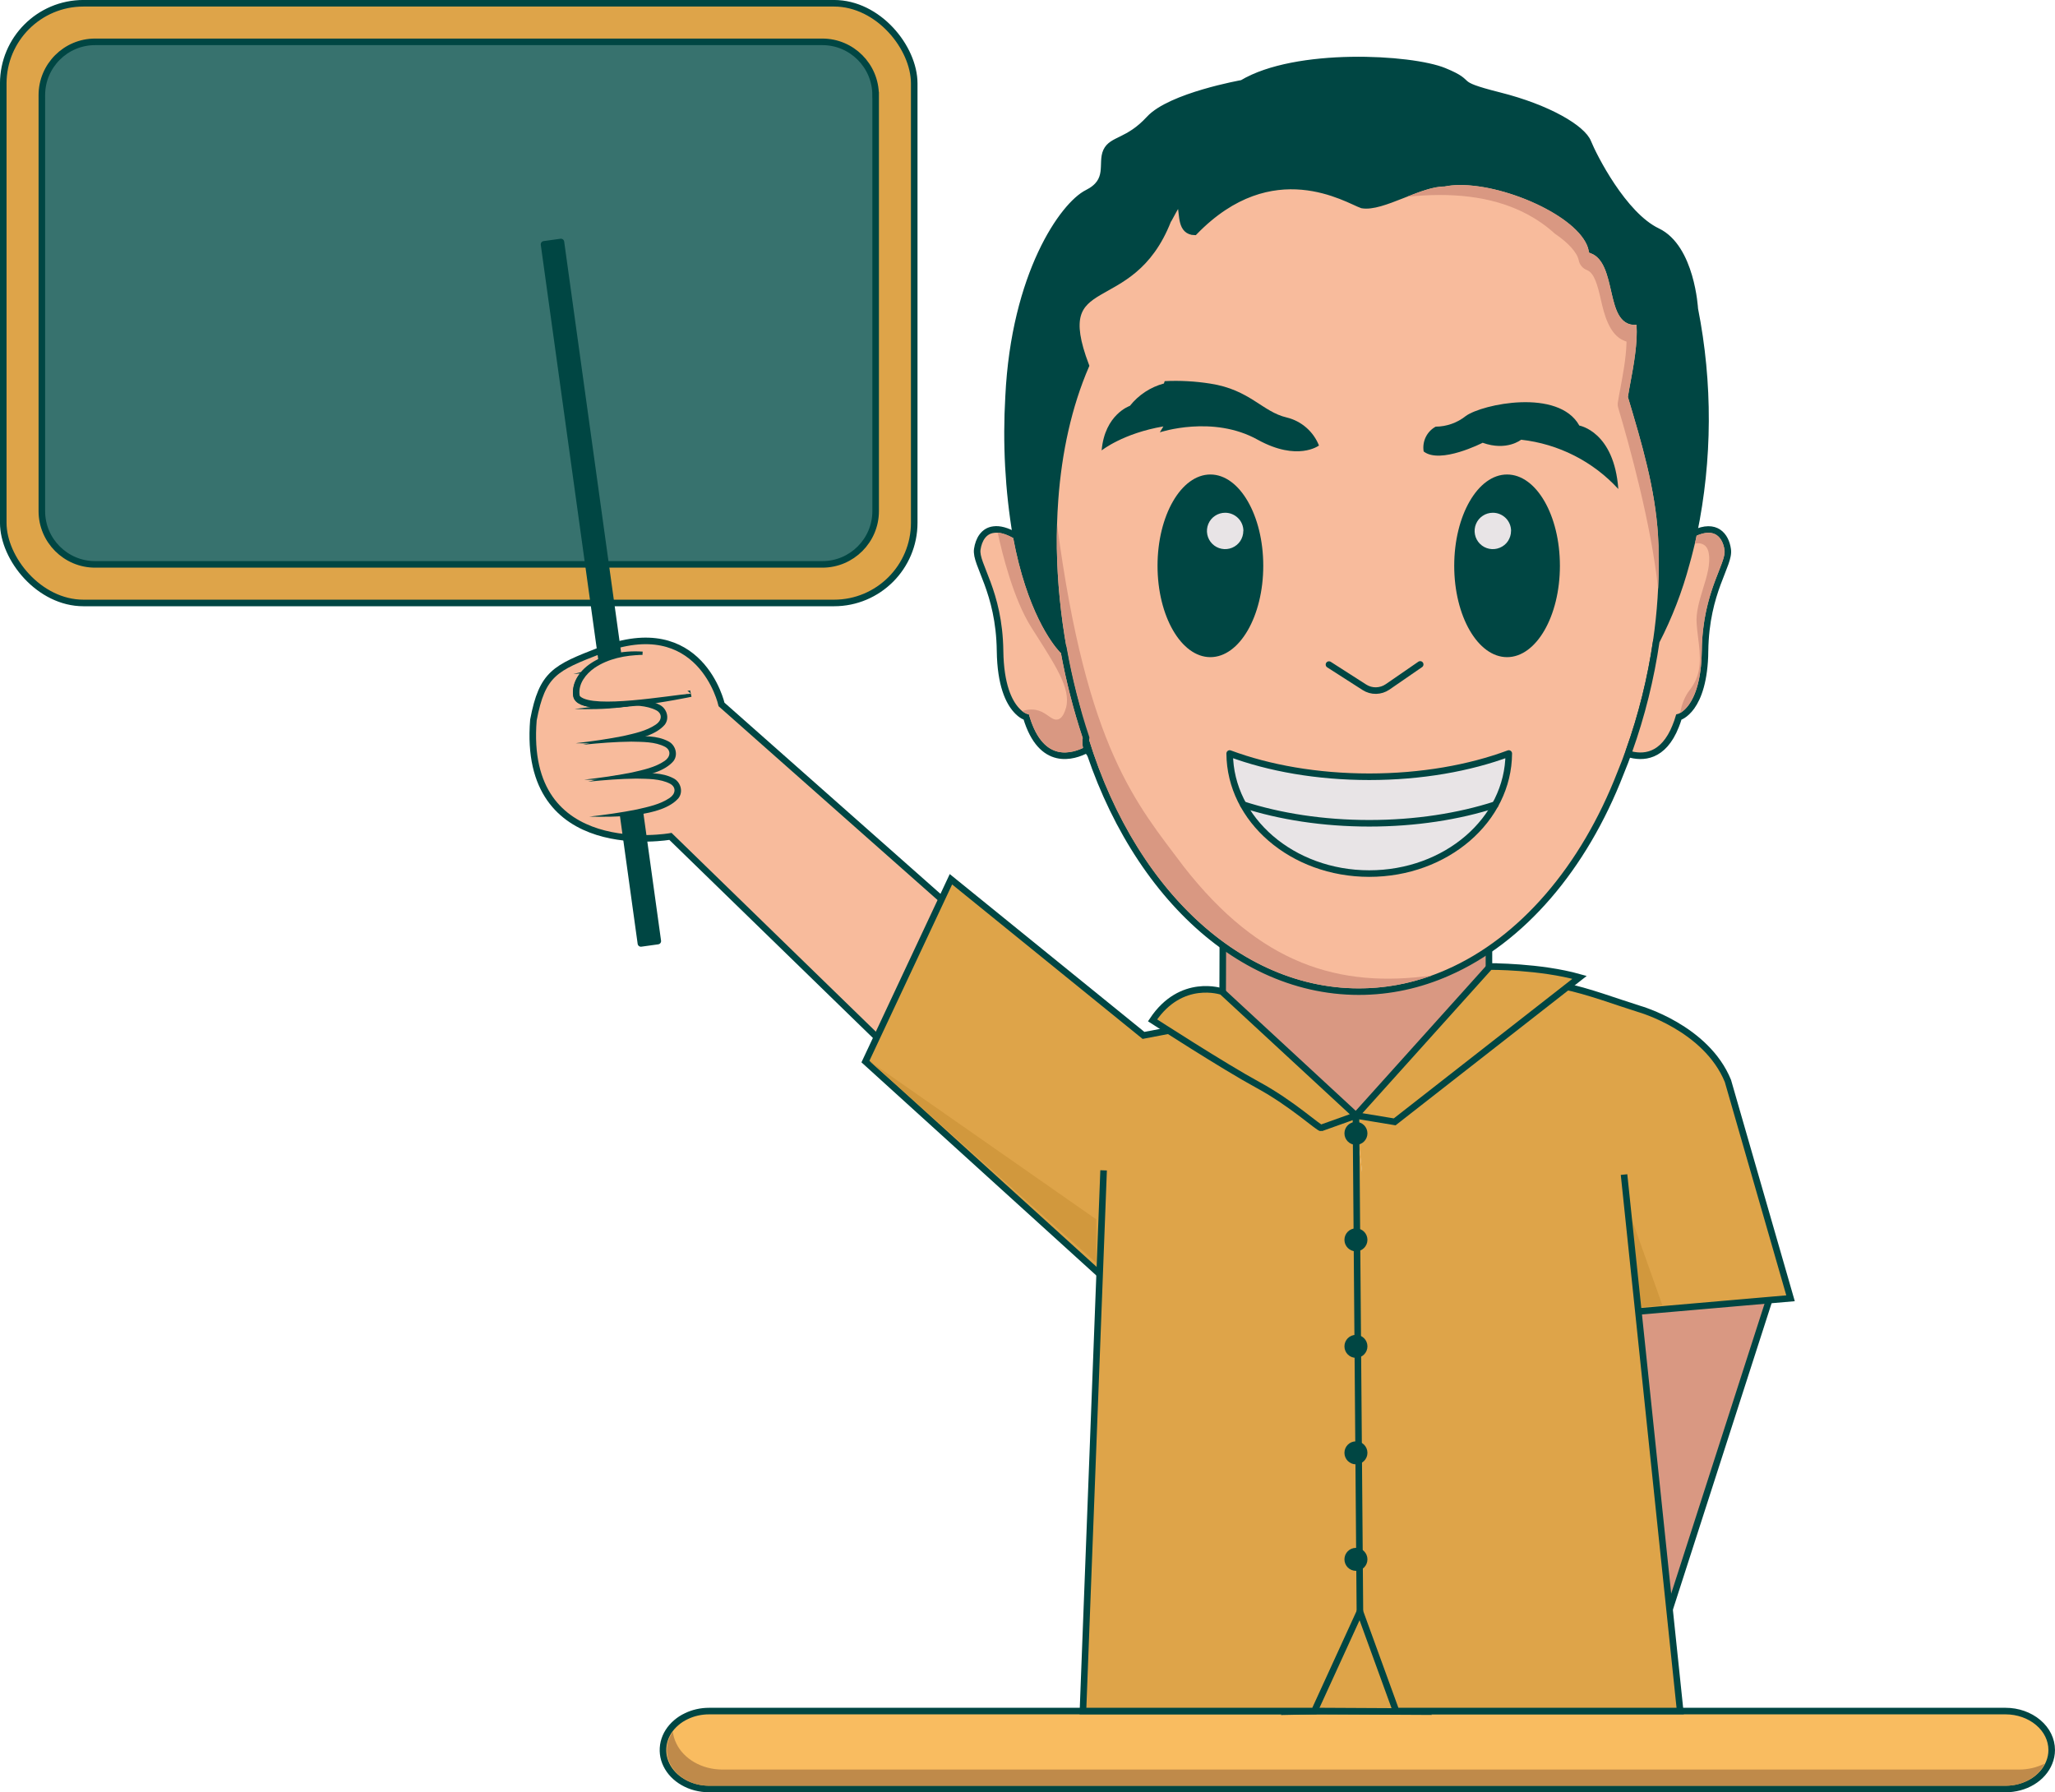 <?xml version="1.0" encoding="UTF-8"?>
<svg id="Layer_2" data-name="Layer 2" xmlns="http://www.w3.org/2000/svg" viewBox="0 0 491.57 428.71">
  <defs>
    <style>
      .cls-1, .cls-2, .cls-3, .cls-4, .cls-5, .cls-6, .cls-7, .cls-8 {
        stroke: #004643;
        stroke-width: 1.57px;
      }

      .cls-1, .cls-2, .cls-7, .cls-8 {
        stroke-linecap: round;
        stroke-linejoin: round;
      }

      .cls-1, .cls-9 {
        fill: #004643;
      }

      .cls-2 {
        fill: #f9bc60;
      }

      .cls-3, .cls-4, .cls-5, .cls-6 {
        stroke-miterlimit: 10;
      }

      .cls-3, .cls-10 {
        fill: #d99882;
      }

      .cls-11, .cls-4 {
        fill: #f8bb9c;
      }

      .cls-5 {
        fill: #dea449;
      }

      .cls-12 {
        fill: #bf8a4a;
      }

      .cls-6 {
        fill: #37726e;
      }

      .cls-7 {
        fill: none;
      }

      .cls-8, .cls-13 {
        fill: #e8e4e6;
      }

      .cls-14 {
        fill: #d1983d;
      }
    </style>
  </defs>
  <g id="Layer_1-2" data-name="Layer 1">
    <g>
      <g id="bor">
        <rect class="cls-5" x=".78" y=".78" width="217.91" height="143.45" rx="19.18" ry="19.18"/>
        <path class="cls-6" d="m209.46,22.75v99.51c0,7.02-5.71,12.74-12.74,12.74H22.75c-7.03,0-12.74-5.72-12.74-12.74V22.75c0-7.02,5.71-12.74,12.74-12.74h173.96c7.03,0,12.74,5.72,12.74,12.74Z"/>
      </g>
      <g>
        <path class="cls-2" d="m490.78,418.61c0,1.03-.2,2.04-.6,3.01-.74,1.85-2.15,3.45-4.01,4.57-1.88,1.14-4.12,1.74-6.42,1.74H169.53c-2.16-.02-4.29-.56-6.09-1.6-1.8-1.02-3.2-2.47-4.03-4.18-.83-1.69-1.03-3.56-.61-5.37.42-1.8,1.47-3.45,3.01-4.75.7-.6,1.49-1.11,2.37-1.52,1.64-.8,3.52-1.22,5.43-1.22h310.14c2.93,0,5.73.99,7.8,2.74,2.07,1.74,3.23,4.1,3.23,6.58Z"/>
        <path class="cls-12" d="m489.09,421.86c-.7,1.49-1.87,2.76-3.44,3.7-1.7,1.03-3.8,1.6-5.89,1.6H169.54c-2-.02-3.92-.52-5.57-1.46-1.67-.97-2.94-2.29-3.7-3.84-.76-1.57-.94-3.27-.56-4.92.22-.96.65-1.86,1.24-2.71.11.97.39,1.9.83,2.79.87,1.85,2.39,3.41,4.35,4.54,1.96,1.11,4.24,1.71,6.63,1.72h310.2c2.18,0,4.28-.49,6.13-1.43Z"/>
      </g>
      <path id="leher" class="cls-3" d="m356.38,270.87c-4.44.91-58.43,1.42-64.06.33,0,0,.38-75.5.2-77.79h.02c8.82-3.76,54.82-3.77,63.57-.05.03.02.08.03.11.05-.02.19-.03.36-.03.55-.03.31-.09,74.64.19,76.91Z"/>
      <g id="kepala">
        <path class="cls-1" d="m405.17,127.56s-.02.09-.03.14c-.53,2.54-1.13,4.89-1.75,7.08-1.72,6.45-4.13,12.7-7.19,18.62,1-6.91,1.46-13.77,1.35-20.35.02-1.64-.03-3.29-.14-4.93-.67-11.37-3.92-22.27-7.19-33.22.66-4.32,2.62-12.03,1.97-18.09-7.86,1.68-4.07-14.17-11.37-16.96-1.68-8.83-23.63-18.29-35.3-16.02-5.95-.02-14.86,6.05-19.67,5.22-3.49-1.19-21.47-12.76-40.11,6.42-3.73-.14-2.52-5.12-3.54-7.06-.47-.34-2.62,4.2-2.82,4.34-8.99,22.87-28.54,11.26-19.62,34.74-5.5,12.76-7.94,27.99-7.72,43.74.13,7.99.94,16.12,2.38,24.14h-.41l-.05-.05c-1.63-1.8-7.63-9.49-10.89-27.08v-.05h-.02c-1.85-10.99-2.44-22.19-1.79-33.33,1.41-29.3,13.08-45.81,18.83-48.69,5.76-2.88,3.2-7.08,4.56-10.01,1.36-2.91,5.2-2.18,10.27-7.69,5.06-5.51,22.22-8.55,22.22-8.55,12.83-7.69,40.44-6.12,48.29-2.91,7.85,3.21,1.22,2.83,13.14,5.84,11.92,2.99,19.95,7.89,21.27,11.17,1.32,3.29,8.44,17.42,16.62,21.32,8.16,3.9,8.94,18.56,8.94,18.56,3.51,17.73,3.43,35.98-.23,53.67Z"/>
        <g>
          <path class="cls-4" d="m397.54,133.06c.11,6.58-.34,13.44-1.35,20.35-1.28,8.82-3.48,17.73-6.53,26.25-.61,1.72-1.27,3.45-1.97,5.14-.03.06-.06.13-.08.2-8.76,22.57-23.52,39.88-41.3,47.66-6.7,2.96-13.86,4.54-21.27,4.54-31.31,0-57.9-28.36-67.41-67.75-.02-.02,0-.03,0-.03-1.3-4.6-2.38-9.32-3.23-14.05-1.44-8.02-2.26-16.15-2.38-24.14-.05-3.92.06-7.78.34-11.61.83-11.56,3.24-22.54,7.38-32.14-8.91-23.48,10.63-11.87,19.62-34.74.2-.14,2.35-4.68,2.82-4.34.91,1.74.05,5.9,2.52,6.86.3.13.63.19,1.02.2,18.64-19.19,36.62-7.61,40.11-6.42,4.81.83,13.72-5.23,19.67-5.22,1.08-.22,2.26-.33,3.49-.34,12.08-.17,30.29,8.35,31.81,16.37,7.3,2.79,3.51,18.64,11.37,16.96.64,6.06-1.32,13.77-1.97,18.09,3.27,10.95,6.52,21.85,7.19,33.22.11,1.64.16,3.29.14,4.93Z"/>
          <path class="cls-10" d="m396.63,140.84c-1.64-15.47-6.89-34.39-9.52-43.23-.14-.41-.17-.89-.11-1.35.16-1.02.38-2.19.63-3.52.58-3.09,1.3-6.92,1.43-10.46l.02-.56-.52-.2c-3.66-1.41-4.86-6.53-5.58-9.65-.83-3.71-1.61-6.59-3.38-7.27-1-.38-1.75-1.28-1.96-2.33-.34-1.82-2.51-4.23-5.7-6.37-8.18-7.44-18.56-9.26-27.49-9.26-2.82,0-5.48.19-7.88.42,3.16-1.24,6.37-2.44,8.91-2.44h.03l.16-.02c1-.2,2.13-.31,3.35-.33h.34c11.56,0,29.23,8.02,30.68,15.72l.08.44.41.16c3.07,1.16,3.96,5.12,4.84,8.93.96,4.2,1.94,8.55,6.11,8.19.28,4.43-.7,9.74-1.44,13.67-.23,1.27-.45,2.43-.6,3.4l-.03.19.05.16c3.2,10.67,6.48,21.69,7.16,33.05.11,1.63.16,3.26.14,4.89v.02c.05,2.55,0,5.14-.13,7.77Z"/>
          <path class="cls-10" d="m342.54,233.33c-5.67,2.05-11.53,3.09-17.49,3.09-30.07,0-56.78-26.81-66.55-66.75l.02-.02-.13-.45c-1.28-4.56-2.37-9.26-3.21-13.97-1.44-8.05-2.24-16.13-2.37-24.01-.02-1.93,0-3.85.05-5.75,7.13,53.86,19.06,66.83,30.32,81.85,18.26,23.38,37.14,29.1,59.36,26.01Z"/>
        </g>
        <path class="cls-9" d="m289.53,113.5c-6.97,0-12.64,9.8-12.64,21.84s5.67,21.85,12.64,21.85,12.65-9.8,12.65-21.85-5.67-21.84-12.65-21.84Z"/>
        <path class="cls-13" d="m297.41,127c0,.86-.26,1.7-.73,2.42-.48.72-1.16,1.27-1.95,1.6-.8.33-1.67.42-2.52.25s-1.62-.58-2.23-1.19c-.61-.61-1.02-1.38-1.19-2.23-.17-.85-.08-1.72.25-2.52s.89-1.48,1.61-1.95c.72-.48,1.56-.73,2.42-.73,1.16,0,2.26.46,3.08,1.27s1.28,1.92,1.28,3.08Z"/>
        <path class="cls-9" d="m360.5,113.5c-6.98,0-12.64,9.8-12.64,21.84s5.66,21.85,12.64,21.85,12.64-9.8,12.64-21.85-5.63-21.84-12.64-21.84Z"/>
        <path class="cls-13" d="m361.45,127c0,.86-.26,1.7-.73,2.42s-1.16,1.27-1.96,1.6c-.8.33-1.67.42-2.52.25-.85-.17-1.62-.58-2.23-1.19-.61-.61-1.02-1.38-1.19-2.23-.17-.85-.08-1.72.25-2.52.33-.8.89-1.48,1.61-1.95.72-.48,1.56-.73,2.42-.73,1.16,0,2.26.46,3.08,1.27.82.82,1.28,1.92,1.28,3.08Z"/>
        <path class="cls-9" d="m315.51,106.58c-.65-1.65-1.69-3.12-3.03-4.29-1.34-1.17-2.94-2-4.66-2.42-5.85-1.34-8.81-6.66-18.32-8.11-3.6-.57-7.25-.77-10.9-.59l-.18.56c-3.22.86-6.07,2.74-8.14,5.35,0,0-6.01,2.01-6.76,10.66,0,0,5.11-4.1,14.77-5.74l-.85,1.41s12.68-4.23,23.44,1.79c9.54,5.25,14.62,1.37,14.62,1.37Z"/>
        <path class="cls-9" d="m387.11,116.97c-6.06-6.61-14.33-10.8-23.25-11.79,0,0-3.43,2.8-9.2.73,0,0-10.15,5.21-14.11,2.08-.19-1.16-.02-2.36.49-3.42.51-1.06,1.34-1.94,2.38-2.51,2.63-.02,5.17-.92,7.22-2.56,3.95-2.85,22.17-6.66,27.15,2.3,0,0,8.32,1.4,9.32,15.16Z"/>
        <path class="cls-7" d="m317.9,158.97l8.49,5.44c.83.53,1.79.8,2.77.78.98-.02,1.93-.32,2.74-.87l7.82-5.39"/>
        <path class="cls-8" d="m360.91,180.24c-.09,15.87-15,28.72-33.38,28.72s-33.28-12.86-33.38-28.72c9.37,3.49,20.91,5.56,33.38,5.56s24.01-2.07,33.38-5.56Z"/>
        <path class="cls-7" d="m297.41,192.48c8.74,2.82,19.08,4.45,30.13,4.45s21.39-1.63,30.13-4.45h.02"/>
        <g>
          <path class="cls-4" d="m259.98,179.33c-3.16,1.68-10.9,4.24-14.49-7.8,0,0-1.13-.27-2.4-1.72-1.74-1.93-3.76-5.92-3.87-14.11-.19-14.36-5.98-20.67-5.45-24.31.34-2.3,1.52-4.42,3.92-4.71,1.36-.19,3.12.22,5.36,1.52h.02v.05c3.26,17.59,9.26,25.28,10.89,27.08l.05.05h.41c1.28,7.17,3.1,14.27,5.37,21.08-.16,1.03-.11,2,.2,2.88Z"/>
          <path class="cls-10" d="m259.06,178.92c-1.69.78-4.42,1.64-7,.56-2.57-1.08-4.51-3.84-5.81-8.18l-.14-.42-.42-.11s-.5-.14-1.17-.69c.11-.05.23-.08.36-.11,2.99-.78,4.67.41,5.89,1.27.78.55,1.5,1.08,2.35.83.83-.25,1.28-1.13,1.61-1.96,1.83-4.54-1.49-9.77-7.02-18.45l-1.03-1.63c-4.23-6.69-6.91-17.45-8.02-22.62,1.07.06,2.3.5,3.71,1.27,3.29,17.54,9.26,25.22,11.09,27.22l.22.23h.08c1.27,6.88,3.02,13.72,5.23,20.38-.11.86-.09,1.66.08,2.4Z"/>
        </g>
        <g>
          <path class="cls-4" d="m407.86,155.71c-.2,14.36-6.28,15.83-6.28,15.83-.22.74-.45,1.43-.72,2.07v.02c-2.99,7.56-7.93,7.74-11.36,6.69.08-.22.14-.44.16-.66,3.05-8.52,5.25-17.43,6.53-26.25,3.05-5.92,5.47-12.17,7.19-18.62.33-1.14.64-2.33.94-3.57.3-1.13.56-2.3.81-3.51.03-.05.05-.09.06-.14,5.29-2.51,7.63.6,8.08,3.84.61,3.62-5.23,9.93-5.42,24.31Z"/>
          <path class="cls-10" d="m412.52,131.52c.19,1.16-.47,2.83-1.38,5.15-.78,1.97-1.77,4.46-2.57,7.6-.8,3.12-1.43,6.88-1.49,11.42-.16,10.95-3.81,14.06-5.17,14.85.38-2.16,1.17-4.09,2.29-5.5,3.07-3.9,2.55-8.13,1.99-12.59-.13-1.07-.27-2.15-.34-3.24-.22-2.66.67-5.58,1.53-8.41.94-3.04,1.82-5.94,1.36-8.49-.17-1-.61-1.71-1.32-2.08-.36-.19-.77-.28-1.22-.28-.25,0-.5.03-.78.08.16-.63.3-1.25.42-1.9,1.86-.81,3.38-.91,4.53-.3,1.11.6,1.9,1.94,2.15,3.7Z"/>
        </g>
      </g>
      <polygon class="cls-3" points="425.53 303.73 397.71 390.12 377.3 324.74 386.86 300.84 425.53 303.73"/>
      <g id="tangan">
        <g>
          <path class="cls-4" d="m228.91,266.75l-68.53-66.68s-35.59,6.36-32.78-27.86c2.11-11.15,5.2-12.43,15.99-16.62,24.05-9.33,29.01,12.92,29.01,12.92l90.93,80.48-34.62,17.76Z"/>
          <rect class="cls-1" x="141.69" y="57.38" width="4.08" height="168.82" transform="translate(-18.09 21.06) rotate(-7.89)"/>
          <g>
            <path class="cls-11" d="m137.44,169.41s20.92-4.1,21.41,1.89-21.16,6.47-21.16,6.47"/>
            <path class="cls-9" d="m137.44,169.41c3.74-.99,7.56-1.7,11.45-1.95,2.96-.12,6.13-.3,8.9,1.14,1.72.85,2.44,3.21,1.21,4.77-3.97,4.59-15.58,4.54-21.32,4.41,3.84-.44,7.65-.97,11.39-1.72,2.7-.62,5.54-1.2,7.82-2.75,1.4-.93,1.66-2.53.13-3.39-2.4-1.25-5.37-1.17-8.08-1.24-3.81.04-7.65.34-11.49.74h0Z"/>
          </g>
          <g>
            <path class="cls-11" d="m137.17,161.23s20.92-4.1,21.41,1.89c.49,5.99-21.16,6.47-21.16,6.47"/>
            <path class="cls-9" d="m137.17,161.23c3.74-.99,7.56-1.7,11.45-1.95,2.96-.12,6.13-.3,8.9,1.14,1.72.85,2.44,3.21,1.21,4.77-3.97,4.59-15.58,4.54-21.32,4.41,3.84-.44,7.65-.97,11.39-1.72,2.7-.62,5.54-1.2,7.82-2.75,1.4-.93,1.66-2.53.13-3.39-2.4-1.25-5.37-1.17-8.08-1.24-3.81.04-7.65.34-11.49.74h0Z"/>
          </g>
          <g>
            <path class="cls-11" d="m139.51,178.13s20.92-4.1,21.41,1.89c.49,5.99-21.16,6.47-21.16,6.47"/>
            <path class="cls-9" d="m139.51,178.13c3.74-.99,7.56-1.7,11.45-1.95,2.96-.12,6.13-.3,8.9,1.14,1.72.85,2.44,3.21,1.21,4.77-3.97,4.59-15.58,4.54-21.32,4.41,3.84-.44,7.65-.97,11.39-1.72,2.7-.62,5.54-1.2,7.82-2.75,1.4-.93,1.66-2.53.13-3.39-2.4-1.25-5.37-1.17-8.08-1.24-3.81.04-7.65.34-11.49.74h0Z"/>
          </g>
          <g>
            <path class="cls-11" d="m140.73,186.97s20.92-4.1,21.41,1.89c.49,5.99-21.16,6.47-21.16,6.47"/>
            <path class="cls-9" d="m140.73,186.97c3.74-.99,7.56-1.7,11.45-1.95,2.96-.12,6.13-.3,8.9,1.14,1.72.85,2.44,3.21,1.21,4.77-3.97,4.59-15.58,4.54-21.32,4.41,3.84-.44,7.65-.97,11.39-1.72,2.7-.62,5.54-1.2,7.82-2.75,1.4-.93,1.66-2.53.13-3.39-2.4-1.25-5.37-1.17-8.08-1.24-3.81.04-7.65.34-11.49.74h0Z"/>
          </g>
          <path class="cls-4" d="m165.25,165.9s-26.65,5.63-27.37.48c-.71-5.16,5.76-10.4,15.8-9.73"/>
          <g>
            <path class="cls-11" d="m165.25,165.9s-26.65,5.63-27.37.48c-.71-5.16,5.76-10.4,15.8-9.73"/>
            <path class="cls-9" d="m165.25,165.9c-4.33,1.25-27.21,6.83-28.13.44-.37-3.18,1.82-6.03,4.4-7.58,3.71-2.25,8.11-2.65,12.16-2.11-4.09.06-8.23.91-11.49,3.13-2.07,1.46-3.87,3.75-3.56,6.39,0,.14.04.16.05.22.01.06.02.12.08.17,3.23,2.99,21.35-.21,26.48-.65h0Z"/>
          </g>
        </g>
        <path class="cls-5" d="m330.48,323.79c-19.36,3.86-41.74,4.29-41.74,4.29l-81.72-74.16,20.45-43.6,46.06,37.35,18.92-3.61,31.91,22.76"/>
      </g>
      <path class="cls-5" d="m324.35,266.82l32.03-29.62h0c10.74-5.52,24.24.56,35.77,4.15,0,0,15.97,4.48,21.18,17.21l14.98,51.99-36.4,3.16-34.22-9.05c3.54,10.09-10.74,15.85-27.21,19.13"/>
      <path class="cls-5" d="m356.38,231.2s11.95-.09,21.46,2.59l-44.22,34.56-9.26-1.53,32.03-35.62Z"/>
      <path class="cls-5" d="m324.35,266.82l-32.03-29.62s-9.77-3.44-16.62,6.87c0,0,17.07,11.04,25.22,15.46,8.15,4.42,14.61,10.44,15.12,10.27s8.31-2.97,8.31-2.97Z"/>
      <polygon class="cls-14" points="397.66 312.24 390.33 291.6 392.54 312.69 397.66 312.24"/>
      <polygon class="cls-14" points="207.89 253.74 262.23 291.67 262.23 302.08 207.89 253.74"/>
      <polygon class="cls-5" points="314.42 409.28 341.16 409.42 324.83 380.63 307.79 409.42 314.42 409.28"/>
      <polyline class="cls-5" points="388.48 280.96 401.91 409.28 333.95 409.28 325.3 385.49 314.42 409.28 259.05 409.28 263.99 279.95"/>
      <line class="cls-5" x1="325.3" y1="385.49" x2="324.35" y2="266.82"/>
      <g>
        <circle class="cls-9" cx="324.35" cy="271.1" r="2.75"/>
        <circle class="cls-9" cx="324.35" cy="296.57" r="2.75"/>
        <circle class="cls-9" cx="324.35" cy="322.05" r="2.75"/>
        <circle class="cls-9" cx="324.35" cy="347.52" r="2.75"/>
        <circle class="cls-9" cx="324.35" cy="373" r="2.75"/>
      </g>
    </g>
  </g>
</svg>